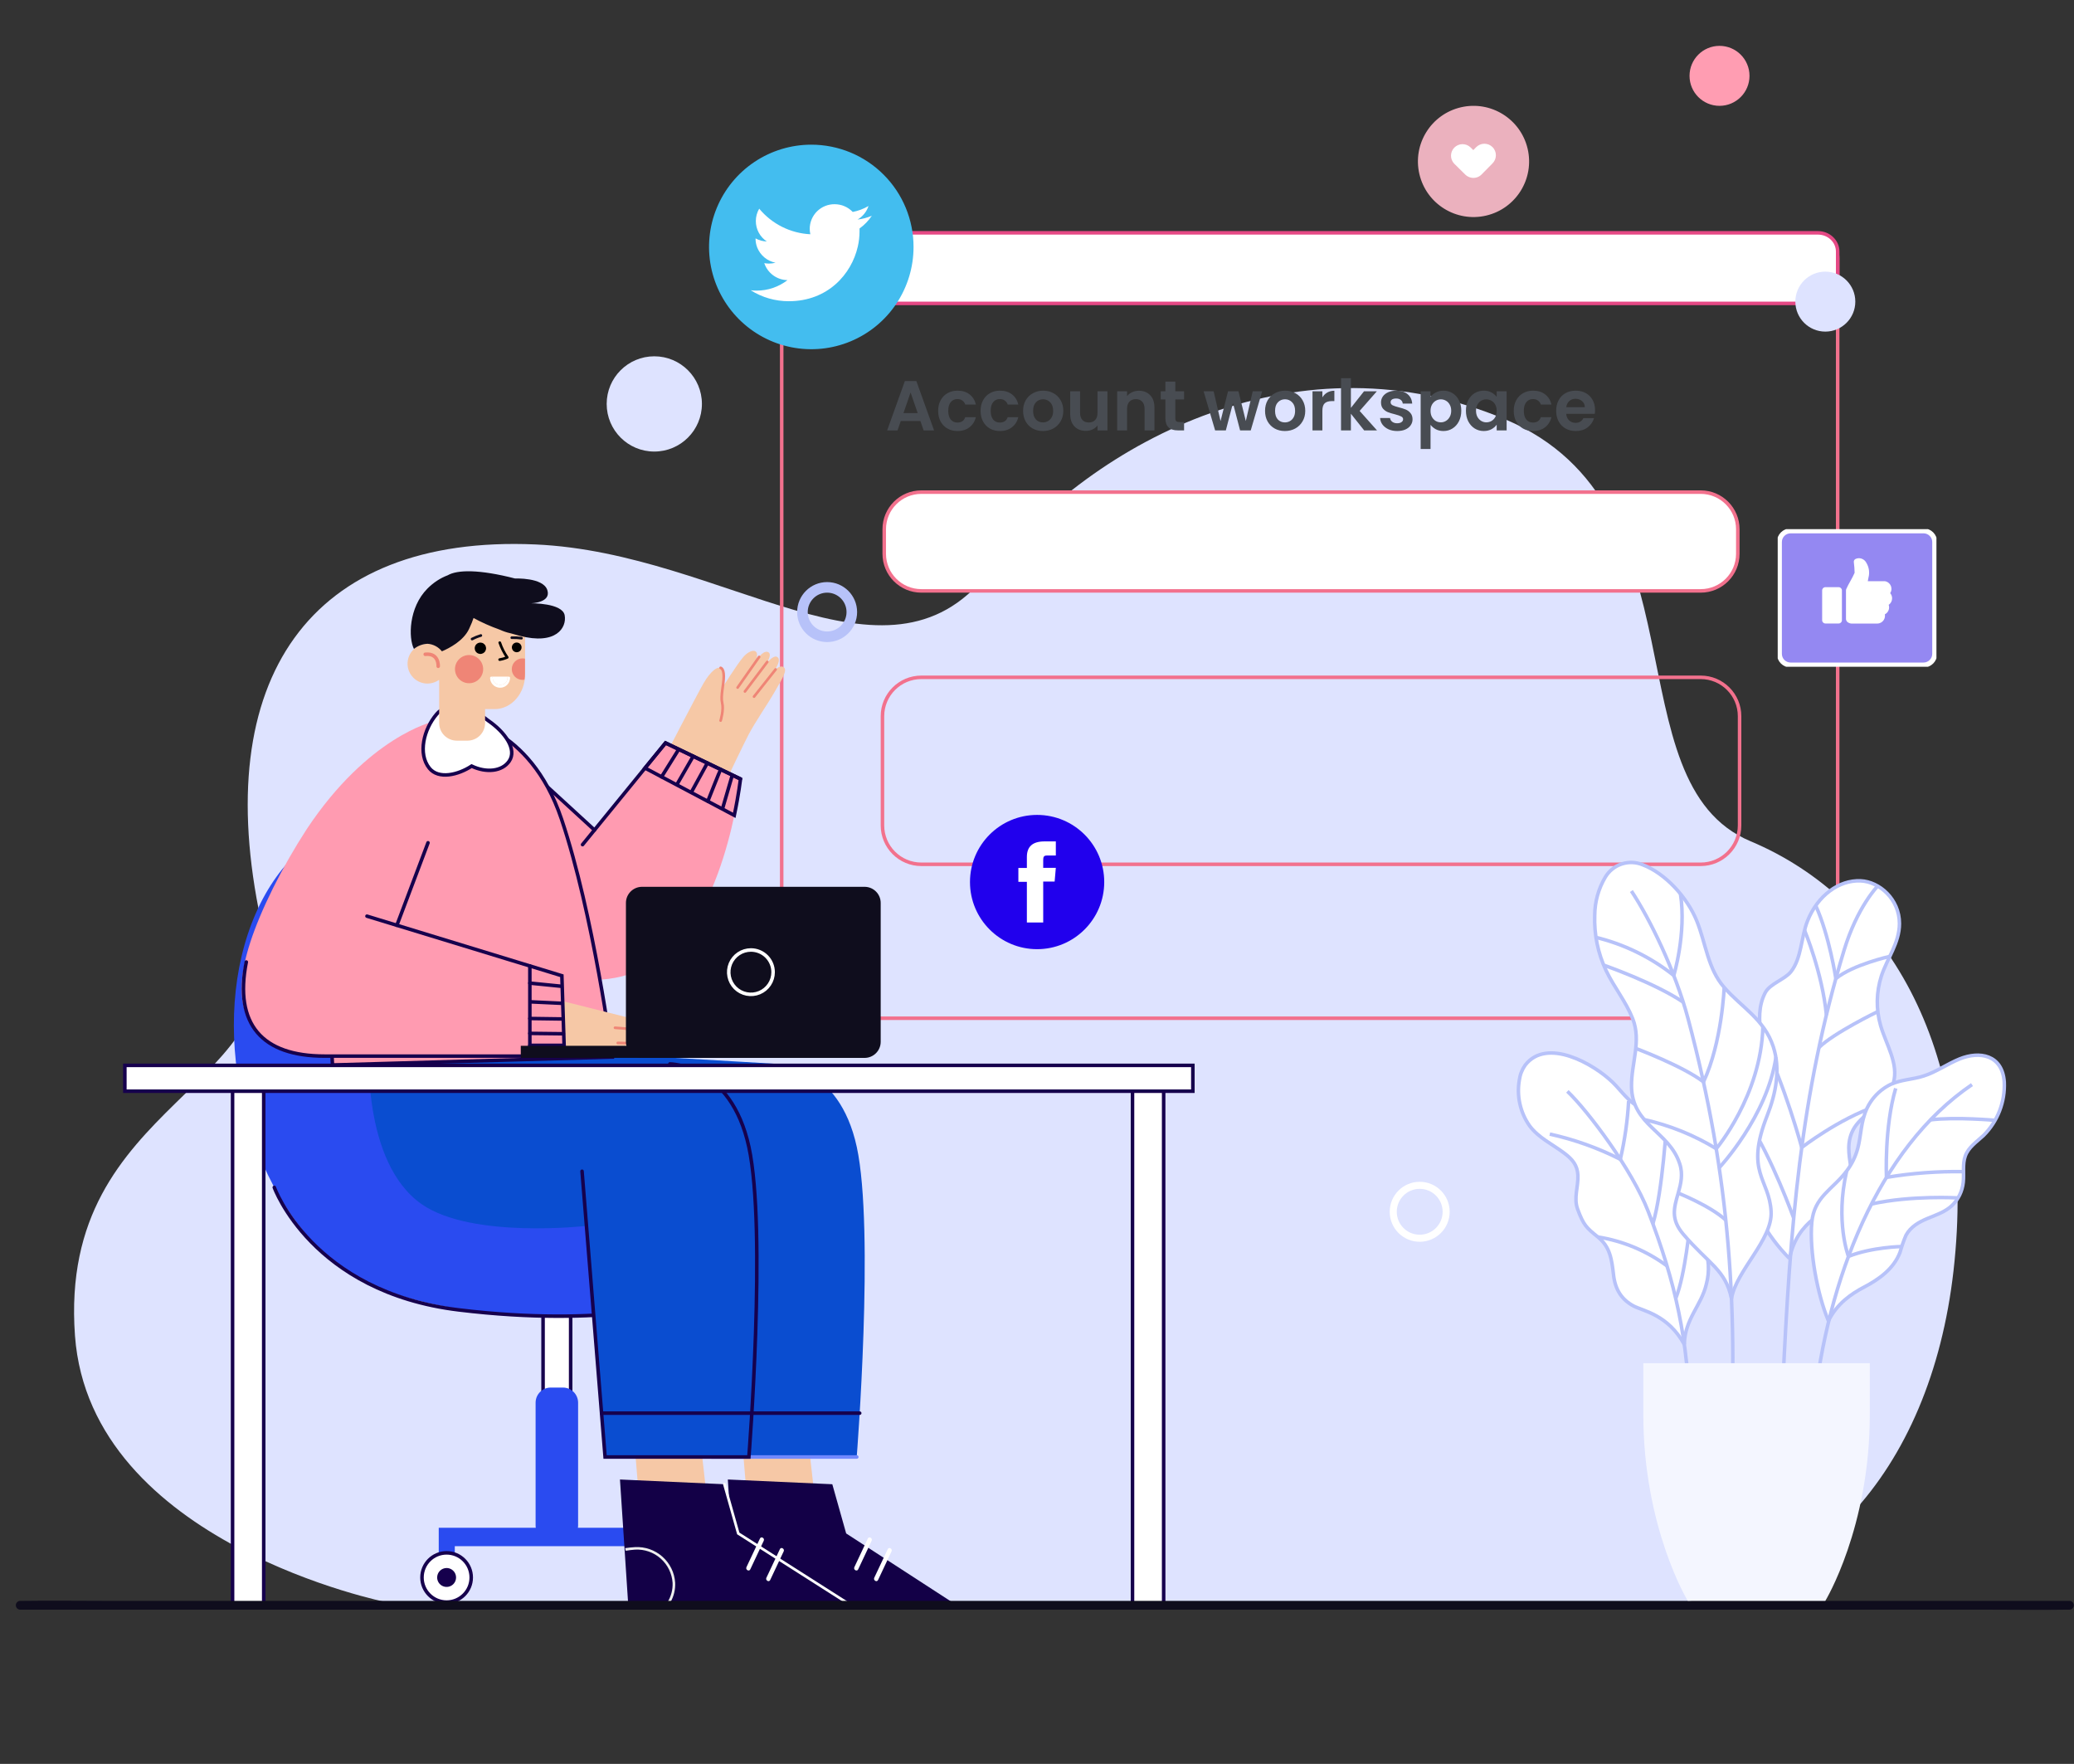 <svg width="588" height="500" viewBox="0 0 588 500" fill="none" xmlns="http://www.w3.org/2000/svg">
<rect x="0" y="0" width="588" height="500" fill="#333333" stroke="none"/>
<path d="M109.959 454.256C109.959 454.256 25.566 437.63 21.258 378.631C16.31 310.832 84.417 310.087 73.969 260.935C59.387 192.371 87.883 151.517 151.788 154.332C205.671 156.711 251.131 198.822 279.956 162.62C311.046 123.546 369.2 94.666 426.753 118.875C484.306 143.083 456.459 221.735 496.254 238.448C536.049 255.161 560.778 299.245 553.836 360.255C547.329 417.464 512.908 455.484 463.962 454.904C439.979 454.623 366.246 455.223 282.589 454.904C195.524 454.546 109.959 454.256 109.959 454.256Z" fill="#DEE3FF"/>
<path d="M131.689 365.841C130.749 367.161 129.109 367.671 128.029 366.961C126.949 366.251 126.839 364.621 127.779 363.291C128.138 362.68 128.713 362.226 129.391 362.018C130.069 361.811 130.8 361.865 131.439 362.171C132.479 362.871 132.599 364.501 131.689 365.841Z" stroke="#7189FF" stroke-miterlimit="10"/>
<path d="M470.427 288.641H228.427C226.621 288.641 224.889 287.923 223.612 286.646C222.335 285.369 221.617 283.637 221.617 281.831V73.191C221.617 71.385 222.335 69.653 223.612 68.376C224.889 67.098 226.621 66.381 228.427 66.381H514.187C515.993 66.381 517.725 67.098 519.003 68.376C520.28 69.653 520.997 71.385 520.997 73.191V266.581" stroke="#F2718D" stroke-miterlimit="10"/>
<path d="M521 71.313V86H222V71.313C222 68.381 224.509 66 227.611 66H515.389C518.499 66 521 68.381 521 71.313Z" fill="white" stroke="#E54985" stroke-miterlimit="10"/>
<path d="M153.965 420.49H161.785V369.72H153.965V420.49Z" fill="white" stroke="#16004D" stroke-miterlimit="10"/>
<path d="M156.138 436.689H159.608C161.978 436.689 163.898 434.769 163.898 432.399V397.62C163.898 395.25 161.978 393.329 159.608 393.329H156.138C153.769 393.329 151.848 395.25 151.848 397.62V432.399C151.848 434.769 153.769 436.689 156.138 436.689Z" fill="#2A4BF0"/>
<path d="M127.017 433.07H128.937H186.807H191.357V438.29V444.16H186.807V438.29H128.937V444.16H124.387V438.29V433.07H127.017Z" fill="#2A4BF0"/>
<path d="M126.617 454.14C130.472 454.14 133.597 451.015 133.597 447.16C133.597 443.305 130.472 440.18 126.617 440.18C122.762 440.18 119.637 443.305 119.637 447.16C119.637 451.015 122.762 454.14 126.617 454.14Z" fill="white" stroke="#16004D" stroke-miterlimit="10"/>
<path d="M123.938 447.16C123.938 447.691 124.095 448.209 124.389 448.649C124.684 449.09 125.102 449.434 125.592 449.636C126.082 449.839 126.62 449.892 127.14 449.789C127.66 449.686 128.138 449.43 128.513 449.056C128.887 448.681 129.143 448.203 129.246 447.683C129.349 447.163 129.296 446.625 129.094 446.135C128.891 445.645 128.547 445.227 128.106 444.932C127.666 444.638 127.148 444.48 126.617 444.48C125.907 444.48 125.225 444.763 124.722 445.265C124.22 445.768 123.938 446.45 123.938 447.16Z" fill="#16004D"/>
<path d="M189.328 454.14C193.183 454.14 196.308 451.015 196.308 447.16C196.308 443.305 193.183 440.18 189.328 440.18C185.473 440.18 182.348 443.305 182.348 447.16C182.348 451.015 185.473 454.14 189.328 454.14Z" fill="white" stroke="#16004D" stroke-miterlimit="10"/>
<path d="M186.688 447.16C186.688 447.691 186.845 448.209 187.139 448.649C187.434 449.09 187.852 449.434 188.342 449.636C188.832 449.839 189.37 449.892 189.89 449.789C190.41 449.686 190.888 449.43 191.263 449.056C191.637 448.681 191.893 448.203 191.996 447.683C192.099 447.163 192.046 446.625 191.844 446.135C191.641 445.645 191.297 445.227 190.856 444.932C190.416 444.638 189.898 444.48 189.367 444.48C188.657 444.48 187.975 444.763 187.472 445.265C186.97 445.768 186.688 446.45 186.688 447.16Z" fill="#16004D"/>
<path d="M116.307 228.2C116.307 228.2 86.257 227.63 72.547 258.84C58.837 290.05 68.687 334.14 92.547 355.91C117.907 379.06 179.767 372.84 190.547 370.22C201.327 367.6 153.547 265.57 152.227 262.37C150.907 259.17 116.307 228.2 116.307 228.2Z" fill="#2A4BF0"/>
<path d="M77.758 336.58C77.758 336.58 88.388 366.28 130.088 371.32C171.788 376.36 194.558 369.07 194.558 369.07" stroke="#16004D" stroke-miterlimit="10" stroke-linecap="round"/>
<path d="M228.555 402.939L231.915 432.889L212.625 434.989L209.945 402.939H228.555Z" fill="#F6C8A6"/>
<path d="M270.238 454.361L208.638 454.081L206.348 419.391L235.968 420.731L239.898 434.681L270.238 454.361Z" fill="#130047"/>
<path d="M251.688 439.131L248.328 446.251L247.858 447.251C247.518 447.971 248.598 448.611 248.938 447.881L252.288 440.761L252.758 439.761C253.108 439.041 252.028 438.401 251.688 439.131Z" fill="white"/>
<path d="M246.038 436.119L242.688 443.239L242.218 444.239C241.878 444.959 242.948 445.599 243.298 444.869L246.648 437.749L247.118 436.749C247.458 436.029 246.378 435.389 246.038 436.119Z" fill="white"/>
<path d="M220.686 454.13C221.63 452.47 222.088 450.577 222.006 448.669C221.824 445.816 220.519 443.151 218.377 441.256C216.235 439.362 213.431 438.392 210.576 438.56C210.146 438.56 208.236 438.77 207.816 438.84L207.976 439.59C208.416 439.51 210.156 439.28 210.606 439.27C213.269 439.113 215.885 440.018 217.882 441.785C219.88 443.552 221.097 446.038 221.266 448.7C221.353 450.611 220.858 452.505 219.846 454.13H220.686Z" fill="#EFEFEF"/>
<path d="M242.908 325.13C237.818 301.67 220.518 301.59 220.518 301.59L135.238 296.59C135.238 296.59 135.808 323.17 152.518 335.79C163.158 343.79 196.318 340.79 196.318 340.79L195.318 328.7L202.118 413H242.888C242.888 413 247.988 348.58 242.908 325.13Z" fill="#0A4DD0"/>
<path d="M242.906 413.009H202.136L195.336 328.699" stroke="#7189FF" stroke-miterlimit="10" stroke-linecap="round"/>
<path d="M135.238 296.609C135.238 296.609 135.808 323.189 152.518 335.809C163.158 343.809 196.318 340.809 196.318 340.809" stroke="#7189FF" stroke-miterlimit="10" stroke-linecap="round"/>
<path d="M201.137 400.58H243.737" stroke="#16004D" stroke-miterlimit="10" stroke-linecap="round"/>
<path d="M197.965 402.939L201.335 432.889L182.035 434.989L179.355 402.939H197.965Z" fill="#F6C8A6"/>
<path d="M239.646 454.361L178.056 454.081L175.766 419.391L205.376 420.731L209.306 434.681L239.646 454.361Z" fill="#130047"/>
<path d="M221.106 439.131L217.756 446.251L217.276 447.251C216.936 447.971 218.016 448.611 218.356 447.881L221.706 440.761L222.186 439.761C222.526 439.041 221.446 438.401 221.106 439.131Z" fill="white"/>
<path d="M215.458 436.119L212.098 443.239L211.628 444.239C211.288 444.959 212.368 445.599 212.708 444.869L216.058 437.749L216.528 436.749C216.878 436.029 215.798 435.389 215.458 436.119Z" fill="white"/>
<path d="M190.108 454.13C191.049 452.468 191.503 450.576 191.418 448.669C191.238 445.817 189.935 443.152 187.795 441.257C185.655 439.362 182.852 438.393 179.998 438.559C179.568 438.559 177.648 438.77 177.238 438.84L177.398 439.59C177.828 439.51 179.578 439.28 180.028 439.27C182.69 439.116 185.304 440.021 187.301 441.788C189.298 443.554 190.516 446.039 190.688 448.7C190.765 450.61 190.27 452.501 189.268 454.13H190.108Z" fill="#EFEFEF"/>
<path d="M205.375 420.73L209.305 434.68L240.205 454.36" stroke="white" stroke-width="0.75" stroke-miterlimit="10" stroke-linecap="round"/>
<path d="M212.315 325.13C207.235 301.67 189.925 301.59 189.925 301.59L104.645 296.59C104.645 296.59 102.385 329.35 119.545 341.34C133.685 351.24 166.265 347.5 166.265 347.5L164.745 328.72L171.545 413.02H212.315C212.315 413.02 217.395 348.58 212.315 325.13Z" fill="#0A4DD0"/>
<path d="M189.926 301.59C189.926 301.59 207.236 301.67 212.316 325.13C217.396 348.59 212.316 413.01 212.316 413.01H171.546L165.016 332.01" stroke="#16004D" stroke-miterlimit="10" stroke-linecap="round"/>
<path d="M170.547 400.58H213.157" stroke="#16004D" stroke-miterlimit="10" stroke-linecap="round"/>
<path d="M187.977 215.499C187.977 215.499 197.607 196.879 199.487 193.639C201.367 190.399 203.607 188.399 204.747 189.639C205.887 190.879 204.747 195.039 204.747 195.039C204.747 195.039 208.747 188.589 210.697 186.279C212.647 183.969 215.697 183.429 214.267 187.429C214.267 187.429 216.137 184.359 217.617 184.789C219.097 185.219 217.697 187.789 216.327 189.289C216.327 189.289 218.957 185.499 220.277 186.189C221.597 186.879 220.277 189.189 218.717 191.189C218.717 191.189 220.547 188.329 222.037 189.049C223.527 189.769 221.687 192.499 219.687 196.009C217.687 199.519 214.077 204.689 212.227 208.249C210.827 210.939 206.857 219.249 206.857 219.249L206.097 221.249L187.977 215.499Z" fill="#F6C8A6"/>
<path d="M204.305 189.311C204.305 189.311 205.195 189.441 205.195 191.731C205.195 194.021 204.255 197.311 204.745 199.261C205.235 201.211 204.305 204.261 204.305 204.261" stroke="#EF8576" stroke-width="0.75" stroke-miterlimit="10" stroke-linecap="round"/>
<path d="M209.125 194.901L215.225 186.211" stroke="#EF8576" stroke-width="0.75" stroke-miterlimit="10" stroke-linecap="round"/>
<path d="M211.195 196.011L217.525 187.631" stroke="#EF8576" stroke-width="0.75" stroke-miterlimit="10" stroke-linecap="round"/>
<path d="M213.777 197.47L219.897 189.76" stroke="#EF8576" stroke-width="0.75" stroke-miterlimit="10" stroke-linecap="round"/>
<path d="M188.688 210.6L165.168 239.42L168.548 235.28L139.828 208.93C139.828 208.93 141.688 257.82 142.938 264.06C144.188 270.3 162.938 284.65 184.168 273.81C205.398 262.97 209.938 220.81 209.938 220.81L188.688 210.6Z" fill="#FF9BB1"/>
<path d="M182.867 217.72L208.177 231.12C209.467 225.02 209.927 220.81 209.927 220.81L188.687 210.6L182.867 217.72Z" stroke="#16004D" stroke-miterlimit="10" stroke-linecap="round"/>
<path d="M207.587 219.82L204.867 229.15" stroke="#16004D" stroke-miterlimit="10" stroke-linecap="round"/>
<path d="M204.306 218.109C204.186 218.219 200.676 227.109 200.676 227.109" stroke="#16004D" stroke-miterlimit="10" stroke-linecap="round"/>
<path d="M200.537 216.301L196.047 224.491" stroke="#16004D" stroke-miterlimit="10" stroke-linecap="round"/>
<path d="M196.527 214.369L191.957 222.309" stroke="#16004D" stroke-miterlimit="10" stroke-linecap="round"/>
<path d="M187.566 220.2L192.276 212.65" stroke="#16004D" stroke-miterlimit="10" stroke-linecap="round"/>
<path d="M209.926 220.81L188.676 210.6L165.156 239.43" stroke="#16004D" stroke-miterlimit="10" stroke-linecap="round"/>
<path d="M168.536 235.28L139.816 208.93" stroke="#16004D" stroke-miterlimit="10" stroke-linecap="round"/>
<path d="M129.967 203.721C129.967 203.721 150.117 205.281 159.187 232.181C168.257 259.081 173.577 299.631 173.577 299.631L94.267 301.891C94.267 301.891 87.918 210.911 129.967 203.721Z" fill="#FF9BB1" stroke="#16004D" stroke-miterlimit="10"/>
<path d="M152.417 282.01L181.667 289.34L193.437 299.37H140.207L152.417 282.01Z" fill="#F6C8A6"/>
<path d="M174.355 291.34L185.205 292.18" stroke="#EF8576" stroke-width="0.75" stroke-miterlimit="10" stroke-linecap="round"/>
<path d="M175.148 295.641L188.878 295.931" stroke="#EF8576" stroke-width="0.75" stroke-miterlimit="10" stroke-linecap="round"/>
<path d="M159.296 276.59L116.086 263.38L120.086 234.06L122.786 204.57C122.786 204.57 104.416 208.7 86.936 235.07C83.469 240.415 80.304 245.951 77.456 251.65C65.756 275.24 67.076 285.78 72.646 292.25C76.446 296.68 82.076 299.37 92.026 299.37H160.026L159.296 276.59Z" fill="#FF9BB1"/>
<path d="M104.037 259.699L159.297 276.589L160.027 299.369H92.027C74.307 299.369 66.337 290.369 69.827 272.699" stroke="#16004D" stroke-miterlimit="10" stroke-linecap="round"/>
<path d="M112.516 262.29L121.346 238.9" stroke="#16004D" stroke-miterlimit="10" stroke-linecap="round"/>
<path d="M150.219 273.811V299.371" stroke="#16004D" stroke-miterlimit="10" stroke-linecap="round"/>
<path d="M150.219 278.68L159.009 279.56" stroke="#16004D" stroke-miterlimit="10" stroke-linecap="round"/>
<path d="M150.457 283.99L159.457 284.41" stroke="#16004D" stroke-miterlimit="10" stroke-linecap="round"/>
<path d="M150.219 288.711L159.589 288.841" stroke="#16004D" stroke-miterlimit="10" stroke-linecap="round"/>
<path d="M150.219 292.93L159.719 293.04" stroke="#16004D" stroke-miterlimit="10" stroke-linecap="round"/>
<path d="M150.219 296.32H159.929" stroke="#16004D" stroke-miterlimit="10" stroke-linecap="round"/>
<path d="M138.505 204.339C137.095 203.339 133.735 200.559 132.655 200.649C131.575 200.739 126.855 198.869 123.805 202.419C120.125 206.709 118.435 213.669 121.715 217.759C124.335 220.999 129.855 219.679 133.715 217.159C137.885 219.159 142.355 218.669 144.345 215.789C146.685 212.439 143.155 207.549 138.505 204.339Z" fill="white" stroke="#16004D" stroke-miterlimit="10"/>
<path d="M140.238 170.32H133.098C128.358 170.32 124.478 174.74 124.478 180.15V183.55C123.51 182.864 122.354 182.494 121.168 182.49C120.283 182.493 119.41 182.703 118.622 183.105C117.833 183.507 117.15 184.089 116.628 184.804C116.106 185.519 115.76 186.347 115.617 187.221C115.474 188.094 115.539 188.99 115.806 189.833C116.074 190.677 116.536 191.447 117.156 192.079C117.775 192.711 118.535 193.188 119.374 193.472C120.212 193.756 121.106 193.839 121.982 193.713C122.858 193.588 123.693 193.258 124.418 192.75L124.508 192.81V205.01C124.524 206.316 125.049 207.563 125.972 208.486C126.895 209.409 128.143 209.935 129.448 209.95H132.588C133.893 209.935 135.141 209.409 136.064 208.486C136.987 207.563 137.512 206.316 137.528 205.01V201.01H140.238C144.988 201.01 148.868 196.59 148.868 191.19V180.15C148.868 174.74 144.988 170.32 140.238 170.32Z" fill="#F6C8A6"/>
<path d="M124.235 188.87C124.235 188.87 124.485 185.05 120.555 185.47" stroke="#EF8576" stroke-miterlimit="10" stroke-linecap="round"/>
<path d="M134.586 183.76C134.586 184.079 134.68 184.39 134.857 184.655C135.034 184.92 135.286 185.126 135.58 185.248C135.874 185.37 136.198 185.402 136.51 185.339C136.822 185.277 137.109 185.124 137.334 184.899C137.56 184.674 137.713 184.387 137.775 184.074C137.837 183.762 137.805 183.438 137.683 183.144C137.562 182.85 137.355 182.599 137.09 182.422C136.826 182.245 136.514 182.15 136.196 182.15C135.769 182.15 135.359 182.32 135.057 182.622C134.756 182.924 134.586 183.333 134.586 183.76Z" fill="black"/>
<path d="M145.117 183.501C145.115 183.775 145.195 184.043 145.346 184.271C145.496 184.5 145.712 184.678 145.964 184.784C146.217 184.89 146.495 184.918 146.764 184.865C147.033 184.812 147.279 184.68 147.473 184.487C147.667 184.293 147.798 184.046 147.851 183.778C147.904 183.509 147.876 183.231 147.77 182.978C147.665 182.726 147.486 182.51 147.258 182.359C147.029 182.208 146.761 182.129 146.487 182.131C146.125 182.134 145.778 182.279 145.521 182.535C145.265 182.791 145.12 183.138 145.117 183.501Z" fill="black"/>
<path d="M128.988 189.68C128.988 190.471 129.223 191.244 129.662 191.902C130.102 192.56 130.727 193.072 131.458 193.375C132.188 193.678 132.993 193.757 133.769 193.603C134.545 193.449 135.257 193.068 135.817 192.508C136.376 191.949 136.757 191.236 136.911 190.46C137.066 189.684 136.987 188.88 136.684 188.149C136.381 187.418 135.868 186.793 135.211 186.354C134.553 185.914 133.779 185.68 132.988 185.68C131.927 185.68 130.91 186.101 130.16 186.851C129.41 187.601 128.988 188.619 128.988 189.68Z" fill="#EF8576"/>
<path d="M148.139 186.631C148.375 186.635 148.609 186.665 148.839 186.721V190.871C148.853 191.474 148.807 192.077 148.699 192.671C148.514 192.702 148.326 192.719 148.139 192.721C147.331 192.721 146.557 192.4 145.986 191.829C145.415 191.258 145.094 190.483 145.094 189.676C145.094 188.868 145.415 188.094 145.986 187.523C146.557 186.952 147.331 186.631 148.139 186.631Z" fill="#EF8576"/>
<path d="M133.986 181.5C134.771 181.078 135.599 180.742 136.456 180.5C136.545 180.466 136.618 180.401 136.662 180.317C136.705 180.232 136.715 180.135 136.69 180.043C136.665 179.952 136.606 179.873 136.526 179.822C136.446 179.772 136.35 179.753 136.256 179.77C135.341 180.042 134.454 180.4 133.606 180.84C133.534 180.896 133.485 180.977 133.468 181.067C133.45 181.158 133.467 181.251 133.513 181.33C133.559 181.41 133.633 181.469 133.72 181.499C133.807 181.528 133.901 181.525 133.986 181.49V181.5Z" fill="#0F0D1D"/>
<path d="M145.089 181.139C145.977 181.108 146.867 181.151 147.749 181.269C147.845 181.291 147.947 181.275 148.032 181.225C148.118 181.175 148.181 181.094 148.209 180.999C148.234 180.904 148.22 180.803 148.172 180.717C148.123 180.631 148.043 180.567 147.949 180.539C147.001 180.409 146.045 180.359 145.089 180.389C144.99 180.392 144.896 180.433 144.826 180.504C144.757 180.575 144.719 180.67 144.719 180.769C144.719 180.867 144.758 180.962 144.827 181.031C144.897 181.1 144.991 181.139 145.089 181.139Z" fill="#0F0D1D"/>
<path d="M141.328 182.269C141.843 183.785 142.567 185.223 143.478 186.539L143.618 186.029C142.953 186.306 142.259 186.504 141.548 186.619C141.5 186.632 141.456 186.654 141.417 186.684C141.378 186.714 141.346 186.752 141.321 186.795C141.297 186.838 141.282 186.885 141.276 186.934C141.27 186.983 141.274 187.032 141.288 187.079C141.318 187.173 141.382 187.251 141.467 187.299C141.552 187.347 141.653 187.362 141.748 187.339C142.523 187.211 143.279 186.986 143.998 186.669C144.04 186.645 144.077 186.612 144.106 186.573C144.136 186.534 144.157 186.489 144.169 186.442C144.182 186.394 144.184 186.345 144.177 186.296C144.17 186.248 144.153 186.201 144.128 186.159C143.246 184.902 142.549 183.525 142.058 182.069C141.898 181.609 141.178 181.809 141.328 182.269Z" fill="black"/>
<path d="M143.888 192.119C143.888 194.863 139.688 194.705 139.688 192.119C139.673 192.03 139.627 191.95 139.559 191.891C139.49 191.833 139.403 191.801 139.312 191.801C139.222 191.801 139.135 191.833 139.066 191.891C138.998 191.95 138.952 192.03 138.938 192.119C138.942 192.698 139.122 193.262 139.454 193.736C139.787 194.209 140.256 194.571 140.798 194.771C141.341 194.972 141.932 195.003 142.493 194.86C143.054 194.717 143.558 194.406 143.938 193.969C144.366 193.447 144.606 192.795 144.617 192.119C144.603 192.03 144.557 191.95 144.489 191.891C144.42 191.833 144.333 191.801 144.242 191.801C144.152 191.801 144.065 191.833 143.996 191.891C143.928 191.95 143.882 192.03 143.867 192.119H143.888Z" fill="white"/>
<path d="M143.888 192.119H143.867C143.882 192.03 143.928 191.95 143.996 191.891C144.065 191.833 144.152 191.801 144.242 191.801H139.312C139.403 191.801 139.49 191.833 139.559 191.891C139.627 191.95 139.673 192.03 139.688 192.119C139.688 194.705 143.888 194.863 143.888 192.119Z" fill="white"/>
<path d="M181.928 296.449H147.648V299.869H181.928V296.449Z" fill="#0F0D1D"/>
<path d="M245.117 251.381H182.027C179.503 251.381 177.457 253.427 177.457 255.951V295.311C177.457 297.835 179.503 299.881 182.027 299.881H245.117C247.641 299.881 249.687 297.835 249.687 295.311V255.951C249.687 253.427 247.641 251.381 245.117 251.381Z" fill="#0F0D1D"/>
<path d="M219.185 275.569C219.187 276.814 218.82 278.031 218.13 279.066C217.44 280.102 216.459 280.91 215.309 281.387C214.16 281.865 212.895 281.991 211.674 281.749C210.454 281.508 209.332 280.91 208.451 280.03C207.571 279.151 206.971 278.03 206.727 276.81C206.484 275.589 206.608 274.324 207.083 273.174C207.559 272.024 208.365 271.041 209.4 270.35C210.434 269.658 211.651 269.289 212.895 269.289C214.562 269.289 216.16 269.95 217.34 271.128C218.519 272.305 219.183 273.903 219.185 275.569Z" stroke="white" stroke-miterlimit="10"/>
<path d="M74.767 306.051H65.938V455.431H74.767V306.051Z" fill="white" stroke="#16004D" stroke-miterlimit="10"/>
<path d="M329.908 306.051H321.078V455.431H329.908V306.051Z" fill="white" stroke="#16004D" stroke-miterlimit="10"/>
<path d="M338.188 302H35.398V309.32H338.188V302Z" fill="white" stroke="#16004D" stroke-miterlimit="10"/>
<path d="M5.748 456.289H563.108C570.638 456.289 578.168 456.409 585.698 456.289H586.698C587.03 456.289 587.348 456.157 587.582 455.923C587.817 455.689 587.948 455.371 587.948 455.039C587.948 454.708 587.817 454.39 587.582 454.155C587.348 453.921 587.03 453.789 586.698 453.789H29.338C21.808 453.789 14.268 453.679 6.738 453.789H5.738C5.407 453.789 5.089 453.921 4.854 454.155C4.62 454.39 4.488 454.708 4.488 455.039C4.488 455.371 4.62 455.689 4.854 455.923C5.089 456.157 5.407 456.289 5.738 456.289H5.748Z" fill="#0F0D1D"/>
<path d="M261.207 139.5H482.167C487.978 139.5 492.688 144.21 492.688 150.02V156.98C492.688 162.79 487.978 167.5 482.167 167.5H261.207C255.397 167.5 250.688 162.79 250.688 156.98V150.02C250.688 144.21 255.397 139.5 261.207 139.5Z" fill="white" stroke="#F2718D"/>
<path d="M482.167 192H261.207C255.121 192 250.188 196.934 250.188 203.02V233.98C250.188 240.066 255.121 245 261.207 245H482.167C488.254 245 493.188 240.066 493.188 233.98V203.02C493.188 196.934 488.254 192 482.167 192Z" stroke="#F2718D" stroke-miterlimit="10"/>
<path d="M260.94 119.34H255.38L254.46 122H251.52L256.54 108.02H259.8L264.82 122H261.86L260.94 119.34ZM260.18 117.1L258.16 111.26L256.14 117.1H260.18ZM265.976 116.46C265.976 115.313 266.21 114.313 266.676 113.46C267.143 112.593 267.79 111.927 268.616 111.46C269.443 110.98 270.39 110.74 271.456 110.74C272.83 110.74 273.963 111.087 274.856 111.78C275.763 112.46 276.37 113.42 276.676 114.66H273.656C273.496 114.18 273.223 113.807 272.836 113.54C272.463 113.26 271.996 113.12 271.436 113.12C270.636 113.12 270.003 113.413 269.536 114C269.07 114.573 268.836 115.393 268.836 116.46C268.836 117.513 269.07 118.333 269.536 118.92C270.003 119.493 270.636 119.78 271.436 119.78C272.57 119.78 273.31 119.273 273.656 118.26H276.676C276.37 119.46 275.763 120.413 274.856 121.12C273.95 121.827 272.816 122.18 271.456 122.18C270.39 122.18 269.443 121.947 268.616 121.48C267.79 121 267.143 120.333 266.676 119.48C266.21 118.613 265.976 117.607 265.976 116.46ZM278.008 116.46C278.008 115.313 278.241 114.313 278.708 113.46C279.174 112.593 279.821 111.927 280.648 111.46C281.474 110.98 282.421 110.74 283.488 110.74C284.861 110.74 285.994 111.087 286.888 111.78C287.794 112.46 288.401 113.42 288.708 114.66H285.688C285.528 114.18 285.254 113.807 284.868 113.54C284.494 113.26 284.028 113.12 283.468 113.12C282.668 113.12 282.034 113.413 281.568 114C281.101 114.573 280.868 115.393 280.868 116.46C280.868 117.513 281.101 118.333 281.568 118.92C282.034 119.493 282.668 119.78 283.468 119.78C284.601 119.78 285.341 119.273 285.688 118.26H288.708C288.401 119.46 287.794 120.413 286.888 121.12C285.981 121.827 284.848 122.18 283.488 122.18C282.421 122.18 281.474 121.947 280.648 121.48C279.821 121 279.174 120.333 278.708 119.48C278.241 118.613 278.008 117.607 278.008 116.46ZM295.679 122.18C294.612 122.18 293.652 121.947 292.799 121.48C291.946 121 291.272 120.327 290.779 119.46C290.299 118.593 290.059 117.593 290.059 116.46C290.059 115.327 290.306 114.327 290.799 113.46C291.306 112.593 291.992 111.927 292.859 111.46C293.726 110.98 294.692 110.74 295.759 110.74C296.826 110.74 297.792 110.98 298.659 111.46C299.526 111.927 300.206 112.593 300.699 113.46C301.206 114.327 301.459 115.327 301.459 116.46C301.459 117.593 301.199 118.593 300.679 119.46C300.172 120.327 299.479 121 298.599 121.48C297.732 121.947 296.759 122.18 295.679 122.18ZM295.679 119.74C296.186 119.74 296.659 119.62 297.099 119.38C297.552 119.127 297.912 118.753 298.179 118.26C298.446 117.767 298.579 117.167 298.579 116.46C298.579 115.407 298.299 114.6 297.739 114.04C297.192 113.467 296.519 113.18 295.719 113.18C294.919 113.18 294.246 113.467 293.699 114.04C293.166 114.6 292.899 115.407 292.899 116.46C292.899 117.513 293.159 118.327 293.679 118.9C294.212 119.46 294.879 119.74 295.679 119.74ZM313.973 110.92V122H311.153V120.6C310.793 121.08 310.319 121.46 309.733 121.74C309.159 122.007 308.533 122.14 307.853 122.14C306.986 122.14 306.219 121.96 305.553 121.6C304.886 121.227 304.359 120.687 303.973 119.98C303.599 119.26 303.413 118.407 303.413 117.42V110.92H306.213V117.02C306.213 117.9 306.433 118.58 306.873 119.06C307.313 119.527 307.913 119.76 308.673 119.76C309.446 119.76 310.053 119.527 310.493 119.06C310.933 118.58 311.153 117.9 311.153 117.02V110.92H313.973ZM322.875 110.76C324.195 110.76 325.262 111.18 326.075 112.02C326.889 112.847 327.295 114.007 327.295 115.5V122H324.495V115.88C324.495 115 324.275 114.327 323.835 113.86C323.395 113.38 322.795 113.14 322.035 113.14C321.262 113.14 320.649 113.38 320.195 113.86C319.755 114.327 319.535 115 319.535 115.88V122H316.735V110.92H319.535V112.3C319.909 111.82 320.382 111.447 320.955 111.18C321.542 110.9 322.182 110.76 322.875 110.76ZM333.218 113.22V118.58C333.218 118.953 333.305 119.227 333.478 119.4C333.665 119.56 333.971 119.64 334.398 119.64H335.698V122H333.938C331.578 122 330.398 120.853 330.398 118.56V113.22H329.078V110.92H330.398V108.18H333.218V110.92H335.698V113.22H333.218ZM357.838 110.92L354.598 122H351.578L349.558 114.26L347.538 122H344.498L341.238 110.92H344.078L346.038 119.36L348.158 110.92H351.118L353.198 119.34L355.158 110.92H357.838ZM364.273 122.18C363.206 122.18 362.246 121.947 361.393 121.48C360.539 121 359.866 120.327 359.373 119.46C358.893 118.593 358.653 117.593 358.653 116.46C358.653 115.327 358.899 114.327 359.393 113.46C359.899 112.593 360.586 111.927 361.453 111.46C362.319 110.98 363.286 110.74 364.353 110.74C365.419 110.74 366.386 110.98 367.253 111.46C368.119 111.927 368.799 112.593 369.293 113.46C369.799 114.327 370.053 115.327 370.053 116.46C370.053 117.593 369.793 118.593 369.273 119.46C368.766 120.327 368.073 121 367.193 121.48C366.326 121.947 365.353 122.18 364.273 122.18ZM364.273 119.74C364.779 119.74 365.253 119.62 365.693 119.38C366.146 119.127 366.506 118.753 366.773 118.26C367.039 117.767 367.173 117.167 367.173 116.46C367.173 115.407 366.893 114.6 366.333 114.04C365.786 113.467 365.113 113.18 364.313 113.18C363.513 113.18 362.839 113.467 362.293 114.04C361.759 114.6 361.493 115.407 361.493 116.46C361.493 117.513 361.753 118.327 362.273 118.9C362.806 119.46 363.473 119.74 364.273 119.74ZM374.907 112.64C375.267 112.053 375.733 111.593 376.307 111.26C376.893 110.927 377.56 110.76 378.307 110.76V113.7H377.567C376.687 113.7 376.02 113.907 375.567 114.32C375.127 114.733 374.907 115.453 374.907 116.48V122H372.107V110.92H374.907V112.64ZM386.753 122L382.993 117.28V122H380.193V107.2H382.993V115.62L386.713 110.92H390.353L385.473 116.48L390.393 122H386.753ZM396.112 122.18C395.206 122.18 394.392 122.02 393.672 121.7C392.952 121.367 392.379 120.92 391.952 120.36C391.539 119.8 391.312 119.18 391.272 118.5H394.092C394.146 118.927 394.352 119.28 394.712 119.56C395.086 119.84 395.546 119.98 396.092 119.98C396.626 119.98 397.039 119.873 397.332 119.66C397.639 119.447 397.792 119.173 397.792 118.84C397.792 118.48 397.606 118.213 397.232 118.04C396.872 117.853 396.292 117.653 395.492 117.44C394.666 117.24 393.986 117.033 393.452 116.82C392.932 116.607 392.479 116.28 392.092 115.84C391.719 115.4 391.532 114.807 391.532 114.06C391.532 113.447 391.706 112.887 392.052 112.38C392.412 111.873 392.919 111.473 393.572 111.18C394.239 110.887 395.019 110.74 395.912 110.74C397.232 110.74 398.286 111.073 399.072 111.74C399.859 112.393 400.292 113.28 400.372 114.4H397.692C397.652 113.96 397.466 113.613 397.132 113.36C396.812 113.093 396.379 112.96 395.832 112.96C395.326 112.96 394.932 113.053 394.652 113.24C394.386 113.427 394.252 113.687 394.252 114.02C394.252 114.393 394.439 114.68 394.812 114.88C395.186 115.067 395.766 115.26 396.552 115.46C397.352 115.66 398.012 115.867 398.532 116.08C399.052 116.293 399.499 116.627 399.872 117.08C400.259 117.52 400.459 118.107 400.472 118.84C400.472 119.48 400.292 120.053 399.932 120.56C399.586 121.067 399.079 121.467 398.412 121.76C397.759 122.04 396.992 122.18 396.112 122.18ZM405.571 112.52C405.931 112.013 406.424 111.593 407.051 111.26C407.691 110.913 408.417 110.74 409.231 110.74C410.177 110.74 411.031 110.973 411.791 111.44C412.564 111.907 413.171 112.573 413.611 113.44C414.064 114.293 414.291 115.287 414.291 116.42C414.291 117.553 414.064 118.56 413.611 119.44C413.171 120.307 412.564 120.98 411.791 121.46C411.031 121.94 410.177 122.18 409.231 122.18C408.417 122.18 407.697 122.013 407.071 121.68C406.457 121.347 405.957 120.927 405.571 120.42V127.28H402.771V110.92H405.571V112.52ZM411.431 116.42C411.431 115.753 411.291 115.18 411.011 114.7C410.744 114.207 410.384 113.833 409.931 113.58C409.491 113.327 409.011 113.2 408.491 113.2C407.984 113.2 407.504 113.333 407.051 113.6C406.611 113.853 406.251 114.227 405.971 114.72C405.704 115.213 405.571 115.793 405.571 116.46C405.571 117.127 405.704 117.707 405.971 118.2C406.251 118.693 406.611 119.073 407.051 119.34C407.504 119.593 407.984 119.72 408.491 119.72C409.011 119.72 409.491 119.587 409.931 119.32C410.384 119.053 410.744 118.673 411.011 118.18C411.291 117.687 411.431 117.1 411.431 116.42ZM415.605 116.42C415.605 115.3 415.825 114.307 416.265 113.44C416.719 112.573 417.325 111.907 418.085 111.44C418.859 110.973 419.719 110.74 420.665 110.74C421.492 110.74 422.212 110.907 422.825 111.24C423.452 111.573 423.952 111.993 424.325 112.5V110.92H427.145V122H424.325V120.38C423.965 120.9 423.465 121.333 422.825 121.68C422.199 122.013 421.472 122.18 420.645 122.18C419.712 122.18 418.859 121.94 418.085 121.46C417.325 120.98 416.719 120.307 416.265 119.44C415.825 118.56 415.605 117.553 415.605 116.42ZM424.325 116.46C424.325 115.78 424.192 115.2 423.925 114.72C423.659 114.227 423.299 113.853 422.845 113.6C422.392 113.333 421.905 113.2 421.385 113.2C420.865 113.2 420.385 113.327 419.945 113.58C419.505 113.833 419.145 114.207 418.865 114.7C418.599 115.18 418.465 115.753 418.465 116.42C418.465 117.087 418.599 117.673 418.865 118.18C419.145 118.673 419.505 119.053 419.945 119.32C420.399 119.587 420.879 119.72 421.385 119.72C421.905 119.72 422.392 119.593 422.845 119.34C423.299 119.073 423.659 118.7 423.925 118.22C424.192 117.727 424.325 117.14 424.325 116.46ZM429.16 116.46C429.16 115.313 429.393 114.313 429.86 113.46C430.327 112.593 430.973 111.927 431.8 111.46C432.627 110.98 433.573 110.74 434.64 110.74C436.013 110.74 437.147 111.087 438.04 111.78C438.947 112.46 439.553 113.42 439.86 114.66H436.84C436.68 114.18 436.407 113.807 436.02 113.54C435.647 113.26 435.18 113.12 434.62 113.12C433.82 113.12 433.187 113.413 432.72 114C432.253 114.573 432.02 115.393 432.02 116.46C432.02 117.513 432.253 118.333 432.72 118.92C433.187 119.493 433.82 119.78 434.62 119.78C435.753 119.78 436.493 119.273 436.84 118.26H439.86C439.553 119.46 438.947 120.413 438.04 121.12C437.133 121.827 436 122.18 434.64 122.18C433.573 122.18 432.627 121.947 431.8 121.48C430.973 121 430.327 120.333 429.86 119.48C429.393 118.613 429.16 117.607 429.16 116.46ZM452.211 116.22C452.211 116.62 452.185 116.98 452.131 117.3H444.031C444.098 118.1 444.378 118.727 444.871 119.18C445.365 119.633 445.971 119.86 446.691 119.86C447.731 119.86 448.471 119.413 448.911 118.52H451.931C451.611 119.587 450.998 120.467 450.091 121.16C449.185 121.84 448.071 122.18 446.751 122.18C445.685 122.18 444.725 121.947 443.871 121.48C443.031 121 442.371 120.327 441.891 119.46C441.425 118.593 441.191 117.593 441.191 116.46C441.191 115.313 441.425 114.307 441.891 113.44C442.358 112.573 443.011 111.907 443.851 111.44C444.691 110.973 445.658 110.74 446.751 110.74C447.805 110.74 448.745 110.967 449.571 111.42C450.411 111.873 451.058 112.52 451.511 113.36C451.978 114.187 452.211 115.14 452.211 116.22ZM449.311 115.42C449.298 114.7 449.038 114.127 448.531 113.7C448.025 113.26 447.405 113.04 446.671 113.04C445.978 113.04 445.391 113.253 444.911 113.68C444.445 114.093 444.158 114.673 444.051 115.42H449.311Z" fill="#484C52"/>
<path fill-rule="evenodd" clip-rule="evenodd" d="M160.091 174.411C160.735 177.926 157.649 182.927 147.282 180.219C146.516 180.018 145.766 179.809 145.034 179.591C144.945 179.568 144.855 179.545 144.766 179.52C143.686 179.29 142.675 178.938 141.741 178.513C138.913 177.5 136.405 176.366 134.251 175.178C134.003 175.956 133.608 176.969 132.986 178.28C131.396 181.67 127.346 183.76 125.286 184.63C124.795 184.011 124.181 183.501 123.482 183.133C122.782 182.764 122.014 182.546 121.226 182.49C119.813 182.55 118.457 183.062 117.356 183.95C115.776 180.88 115.826 172.24 121.166 166.86C122.883 165.129 124.829 163.869 126.921 163.076C129.67 161.485 135.829 161.361 146.036 163.987C146.036 163.987 153.985 163.65 155.17 167.256C156.356 170.862 150.589 171.011 150.589 171.011C150.589 171.011 159.448 170.897 160.091 174.411Z" fill="#0F0D1D"/>
<g clip-path="url(#clip0_1989_118856)">
<path d="M258.999 69.999C258.999 75.733 257.299 81.338 254.113 86.105C250.928 90.873 246.4 94.588 241.103 96.782C235.806 98.977 229.977 99.551 224.354 98.432C218.73 97.314 213.565 94.552 209.51 90.498C205.456 86.444 202.695 81.278 201.577 75.655C200.458 70.032 201.032 64.203 203.226 58.906C205.42 53.608 209.136 49.081 213.903 45.895C218.671 42.71 224.276 41.01 230.009 41.01C237.698 41.01 245.071 44.064 250.508 49.501C255.945 54.937 258.999 62.311 258.999 69.999Z" fill="#43BDEF"/>
<path d="M247.176 61.154C245.887 61.711 244.523 62.076 243.127 62.235C244.597 61.377 245.701 60.011 246.233 58.394C244.847 59.206 243.333 59.777 241.756 60.082C241.093 59.386 240.295 58.833 239.411 58.455C238.528 58.078 237.576 57.885 236.615 57.887C235.697 57.879 234.786 58.053 233.934 58.398C233.083 58.742 232.308 59.251 231.653 59.895C230.998 60.539 230.477 61.306 230.119 62.152C229.76 62.997 229.572 63.905 229.564 64.824C229.565 65.355 229.624 65.885 229.74 66.403C226.954 66.266 224.226 65.551 221.731 64.303C219.236 63.055 217.027 61.302 215.246 59.155C214.619 60.209 214.289 61.413 214.288 62.639C214.283 63.79 214.565 64.923 215.108 65.937C215.651 66.951 216.439 67.814 217.399 68.448C216.281 68.414 215.186 68.116 214.205 67.578V67.666C214.207 68.527 214.37 69.38 214.687 70.182C215.125 71.271 215.827 72.234 216.731 72.983C217.635 73.733 218.712 74.245 219.863 74.473C219.257 74.634 218.632 74.716 218.005 74.716C217.56 74.715 217.116 74.672 216.68 74.587C217.142 75.974 218.024 77.183 219.204 78.046C220.384 78.91 221.803 79.385 223.264 79.407C220.757 81.341 217.677 82.386 214.511 82.378C213.948 82.377 213.387 82.344 212.828 82.28C216.063 84.317 219.809 85.394 223.632 85.386C234.648 85.386 241.419 77.755 243.205 69.856C243.52 68.482 243.681 67.077 243.687 65.668C243.687 65.367 243.687 65.067 243.687 64.772C245.056 63.784 246.238 62.558 247.176 61.154Z" fill="white"/>
</g>
<g clip-path="url(#clip1_1989_118856)">
<path d="M313.06 250.03C313.06 239.52 304.54 231 294.03 231C283.52 231 275 239.52 275 250.03C275 260.54 283.52 269.06 294.03 269.06C304.54 269.06 313.06 260.54 313.06 250.03Z" fill="#2100ED"/>
<path d="M291.129 261.49H295.759V249.89H298.999L299.339 246H295.759V243.79C295.759 242.88 295.949 242.51 296.829 242.51H299.339V238.51H296.129C292.689 238.51 291.129 240.03 291.129 242.94V246.03H288.719V249.97H291.129V261.49Z" fill="white"/>
</g>
<g clip-path="url(#clip2_1989_118856)">
<path d="M545.335 150.477H507.655C505.899 150.477 504.477 151.896 504.477 153.646V185.345C504.477 187.096 505.899 188.515 507.655 188.515H545.335C547.09 188.515 548.513 187.096 548.513 185.345V153.646C548.513 151.896 547.09 150.477 545.335 150.477Z" fill="#9488F2"/>
<path d="M545.335 150.477H507.655C505.899 150.477 504.477 151.896 504.477 153.646V185.345C504.477 187.096 505.899 188.515 507.655 188.515H545.335C547.09 188.515 548.513 187.096 548.513 185.345V153.646C548.513 151.896 547.09 150.477 545.335 150.477Z" stroke="white" stroke-width="1.41" stroke-miterlimit="10"/>
<path d="M536.43 169.593C536.431 169.056 536.237 168.538 535.884 168.134C536.119 167.778 536.245 167.361 536.246 166.934C536.247 166.406 536.059 165.895 535.716 165.494C535.372 165.093 534.896 164.827 534.373 164.746C534.301 164.735 534.227 164.735 534.154 164.746H529.541C529.589 164.439 529.657 164.064 529.732 163.73C529.92 163.027 529.964 162.293 529.86 161.572C529.757 160.852 529.509 160.16 529.131 159.537C528.933 159.151 528.635 158.825 528.266 158.595C527.898 158.365 527.474 158.238 527.039 158.229C526.696 158.226 526.357 158.303 526.048 158.454C525.889 158.536 525.758 158.665 525.673 158.823C525.589 158.981 525.555 159.162 525.577 159.34C525.711 160.346 525.786 161.359 525.802 162.373C525.437 163.19 525.029 163.986 524.579 164.759C524.148 165.5 523.756 166.262 523.403 167.043C523.37 167.13 523.354 167.223 523.356 167.316V175.537C523.378 175.742 523.452 175.938 523.572 176.106C523.691 176.275 523.852 176.41 524.039 176.498C524.404 176.704 524.823 176.797 525.242 176.764H532.172C532.697 176.768 533.206 176.586 533.61 176.252C534.014 175.918 534.287 175.452 534.38 174.937C534.424 174.673 534.424 174.403 534.38 174.139C534.742 173.952 535.046 173.67 535.258 173.322C535.47 172.975 535.582 172.576 535.583 172.169C535.585 171.925 535.543 171.683 535.46 171.454C535.762 171.247 536.009 170.969 536.178 170.644C536.348 170.319 536.434 169.958 536.43 169.593Z" fill="white"/>
<path d="M521.286 166.443H517.514C517.008 166.443 516.598 166.852 516.598 167.357V175.824C516.598 176.328 517.008 176.737 517.514 176.737H521.286C521.792 176.737 522.202 176.328 522.202 175.824V167.357C522.202 166.852 521.792 166.443 521.286 166.443Z" fill="white"/>
</g>
<g clip-path="url(#clip3_1989_118856)">
<path d="M421.353 61.11C429.827 59.124 435.087 50.644 433.101 42.169C431.115 33.695 422.635 28.435 414.161 30.421C405.686 32.407 400.426 40.887 402.413 49.362C404.399 57.836 412.879 63.096 421.353 61.11Z" fill="#EBB1BE"/>
<path d="M423.149 41.7C422.536 41.088 421.705 40.744 420.839 40.744C419.973 40.744 419.142 41.088 418.529 41.7L417.699 42.55L416.839 41.71C416.214 41.144 415.395 40.842 414.553 40.866C413.71 40.89 412.91 41.238 412.318 41.837C411.726 42.437 411.388 43.242 411.375 44.085C411.363 44.927 411.675 45.742 412.249 46.36L415.429 49.5C415.919 49.974 416.545 50.285 417.219 50.39C417.731 50.471 418.256 50.428 418.748 50.265C419.241 50.101 419.687 49.822 420.049 49.45L423.149 46.31C423.758 45.697 424.099 44.868 424.099 44.005C424.099 43.141 423.758 42.312 423.149 41.7Z" fill="white"/>
</g>
<g clip-path="url(#clip4_1989_118856)">
<path d="M507.301 356.709C501.211 350.579 495.371 341.239 494.581 331.209C494.229 326.805 494.604 322.372 495.691 318.089C496.801 313.819 499.211 310.089 499.931 305.699C501.261 297.609 496.541 288.929 500.451 281.409C501.791 278.829 506.041 277.629 507.741 275.459C510.811 271.559 510.581 265.749 512.451 261.049C515.311 253.859 521.351 249.419 527.511 249.689C532.811 249.919 538.511 254.869 538.511 261.799C538.511 267.289 535.071 271.599 533.401 276.639C531.925 281.205 531.845 286.108 533.171 290.719C534.761 296.149 538.361 301.549 536.791 306.989C535.301 312.149 528.201 315.669 525.731 319.659C521.031 327.289 529.071 334.929 521.731 340.549C518.171 343.259 509.541 345.899 507.361 356.709" fill="white"/>
<path d="M507.301 356.709C501.211 350.579 495.371 341.239 494.581 331.209C494.229 326.805 494.604 322.372 495.691 318.089C496.801 313.819 499.211 310.089 499.931 305.699C501.261 297.609 496.541 288.929 500.451 281.409C501.791 278.829 506.041 277.629 507.741 275.459C510.811 271.559 510.581 265.749 512.451 261.049C515.311 253.859 521.351 249.419 527.511 249.689C532.811 249.919 538.511 254.869 538.511 261.799C538.511 267.289 535.071 271.599 533.401 276.639C531.925 281.205 531.845 286.108 533.171 290.719C534.761 296.149 538.361 301.549 536.791 306.989C535.301 312.149 528.201 315.669 525.731 319.659C521.031 327.289 529.071 334.929 521.731 340.549C518.171 343.259 509.541 345.899 507.361 356.709" stroke="#B7C2F9" stroke-linejoin="round"/>
<path d="M520.481 277.401C520.481 277.401 518.651 265.261 514.781 256.721" stroke="#B7C2F9" stroke-linejoin="round"/>
<path d="M532.339 286.76C532.339 286.76 519.949 292.76 515.699 296.93" stroke="#B7C2F9" stroke-linejoin="round"/>
<path d="M511.621 263.74C511.621 263.74 516.621 275.66 517.811 287.74" stroke="#B7C2F9" stroke-linejoin="round"/>
<path d="M535.73 271.119C535.73 271.119 525.29 273.459 520.48 277.399" stroke="#B7C2F9" stroke-linejoin="round"/>
<path d="M532.341 251.17C532.341 251.17 526.551 257.06 522.811 269.37C510.361 310.31 507.561 347.82 505.441 392.56" stroke="#B7C2F9" stroke-linejoin="round"/>
<path d="M499.289 293.84C506.069 307.62 510.809 325.28 510.809 325.28C510.809 325.28 521.269 317.19 531.749 313.62" stroke="#B7C2F9" stroke-linejoin="round"/>
<path d="M508.531 345.29C508.531 345.29 502.171 327.7 495.691 318.09" stroke="#B7C2F9" stroke-linejoin="round"/>
<path d="M477.522 381.119C477.632 373.879 482.342 370.119 483.762 364.039C484.755 360.38 484.509 356.494 483.062 352.989C481.522 349.719 478.602 347.299 477.752 343.739C476.902 340.179 478.402 336.359 478.752 332.629C479.372 326.019 475.912 319.169 470.532 316.399C468.002 315.099 465.282 314.529 463.002 312.739C460.722 310.949 459.182 308.739 457.202 306.799C451.902 301.629 438.612 293.999 432.432 301.889C431.535 303.145 430.958 304.6 430.752 306.129C430.355 308.38 430.407 310.688 430.905 312.919C431.402 315.149 432.336 317.26 433.652 319.129C436.192 322.549 440.172 324.369 443.502 326.889C445.742 328.579 447.222 330.259 447.352 333.159C447.492 336.419 446.092 339.569 447.282 342.779C448.952 347.269 449.702 347.969 452.992 350.629C456.502 353.459 456.932 356.929 457.452 361.399C457.922 365.549 459.742 368.399 463.142 370.209C465.982 371.679 472.882 372.669 477.522 381.109" fill="white"/>
<path d="M477.522 381.119C477.632 373.879 482.342 370.119 483.762 364.039C484.755 360.38 484.509 356.494 483.062 352.989C481.522 349.719 478.602 347.299 477.752 343.739C476.902 340.179 478.402 336.359 478.752 332.629C479.372 326.019 475.912 319.169 470.532 316.399C468.002 315.099 465.282 314.529 463.002 312.739C460.722 310.949 459.182 308.739 457.202 306.799C451.902 301.629 438.612 293.999 432.432 301.889C431.535 303.145 430.958 304.6 430.752 306.129C430.355 308.38 430.407 310.688 430.905 312.919C431.402 315.149 432.336 317.26 433.652 319.129C436.192 322.549 440.172 324.369 443.502 326.889C445.742 328.579 447.222 330.259 447.352 333.159C447.492 336.419 446.092 339.569 447.282 342.779C448.952 347.269 449.702 347.969 452.992 350.629C456.502 353.459 456.932 356.929 457.452 361.399C457.922 365.549 459.742 368.399 463.142 370.209C465.982 371.679 472.882 372.669 477.522 381.109" stroke="#B7C2F9" stroke-linejoin="round"/>
<path d="M444.371 309.359C450.161 314.859 462.691 331.509 467.291 343.419C475.101 363.639 478.641 379.959 479.111 401.999" stroke="#B7C2F9" stroke-linejoin="round"/>
<path d="M479.109 346.91C479.109 346.91 477.839 361.19 475.109 368.01" stroke="#B7C2F9" stroke-linejoin="round"/>
<path d="M472.529 317.68C472.529 317.68 471.409 337.62 468.609 346.91" stroke="#B7C2F9" stroke-linejoin="round"/>
<path d="M461.739 312.08C461.43 317.651 460.64 323.185 459.379 328.62C453.04 325.405 446.32 323.006 439.379 321.48" stroke="#B7C2F9" stroke-linejoin="round"/>
<path d="M472.622 358.851C466.834 354.576 460.1 351.759 452.992 350.641" stroke="#B7C2F9" stroke-linejoin="round"/>
<path d="M518.379 374.4C520.839 369.53 524.759 366.8 528.549 364.82C532.549 362.72 536.889 359.74 538.689 354.95C539.142 353.33 539.696 351.74 540.349 350.19C541.659 347.73 544.109 346.37 546.499 345.38C548.889 344.39 551.419 343.58 553.389 341.75C555.203 339.997 556.34 337.66 556.599 335.15C556.869 332.66 556.339 330.03 557.169 327.71C558.099 325.13 560.449 323.65 562.349 321.86C564.332 319.883 565.88 317.513 566.892 314.902C567.905 312.291 568.36 309.498 568.229 306.7C567.679 298.96 561.229 297.9 555.609 300.16C552.119 301.57 548.929 303.88 545.359 305.01C542.299 306.01 539.029 306.01 536.069 307.37C534.29 308.225 532.706 309.438 531.417 310.934C530.129 312.429 529.162 314.174 528.579 316.06C527.579 319.06 527.519 322.4 526.699 325.49C526.077 327.824 525.007 330.015 523.549 331.94C519.549 337.26 514.319 339.21 513.659 346.53C512.939 354.64 515.259 367.05 518.379 374.4Z" fill="white" stroke="#B7C2F9" stroke-linejoin="round"/>
<path d="M559.081 307.449C532.391 325.599 518.08 362.769 514.23 398.949" stroke="#B7C2F9" stroke-linejoin="round"/>
<path d="M555.159 339.571C555.159 339.571 541.939 338.791 530.629 341.281" stroke="#B7C2F9" stroke-linejoin="round"/>
<path d="M537.45 308.51C534.18 319.57 534.83 333.75 534.83 333.75C542.048 332.541 549.362 331.999 556.68 332.13" stroke="#B7C2F9" stroke-linejoin="round"/>
<path d="M565.621 317.57C565.621 317.57 554.491 316.57 547.301 317.44" stroke="#B7C2F9" stroke-linejoin="round"/>
<path d="M539.209 353.349C539.209 353.349 530.709 353.489 524.059 356.149C524.059 356.149 520.229 346.279 523.549 331.939" stroke="#B7C2F9" stroke-linejoin="round"/>
<path d="M490.9 368.089C492.16 360.259 502.54 351.439 502.13 343.489C501.64 334.049 494.62 332.489 501.01 316.259C503.5 309.939 504.83 303.089 502.74 296.699C500.19 288.909 493.74 285.549 488.82 279.889C484.15 274.579 483.64 267.409 481.03 260.989C478.34 254.379 472.1 247.559 465.78 245.159C463.883 244.353 461.758 244.262 459.798 244.902C457.838 245.541 456.177 246.869 455.12 248.639C453.178 251.912 452.143 255.644 452.12 259.449C451.923 264.848 453.024 270.215 455.33 275.099C457.58 279.819 460.93 283.849 462.88 288.749C465.4 295.109 462.47 301.469 462.55 307.929C462.69 319.049 473.21 320.649 476.21 329.869C477.21 332.819 476.54 335.589 475.79 338.209C474.58 342.419 473.61 345.599 477.23 349.859C484.54 358.429 489.12 359.789 490.9 368.089Z" fill="white" stroke="#B7C2F9" stroke-linejoin="round"/>
<path d="M462.512 252.57C467.732 260.39 474.982 275.28 478.582 288.75C490.622 333.89 492.932 371.57 490.302 418.39" stroke="#B7C2F9" stroke-linejoin="round"/>
<path d="M452.121 265.631C460.298 267.571 467.949 271.285 474.531 276.511C474.531 276.511 478.151 264.611 476.431 253.391" stroke="#B7C2F9" stroke-linejoin="round"/>
<path d="M454.621 273.57C454.621 273.57 469.191 278.64 477.191 284.07" stroke="#B7C2F9" stroke-linejoin="round"/>
<path d="M463.762 297.191C463.762 297.191 477.112 302.191 482.962 306.681C488.232 295.421 488.822 279.891 488.822 279.891" stroke="#B7C2F9" stroke-linejoin="round"/>
<path d="M466.18 317.379C473.387 318.985 480.279 321.769 486.58 325.619C486.58 325.619 499.29 310.539 499.8 291.039" stroke="#B7C2F9" stroke-linejoin="round"/>
<path d="M487.422 331C487.422 331 501.032 316.52 503.502 299.65" stroke="#B7C2F9" stroke-linejoin="round"/>
<path d="M475.789 338.211C475.789 338.211 484.789 341.751 489.289 345.871" stroke="#B7C2F9" stroke-linejoin="round"/>
<path d="M530.108 386.42V400.94C530.108 433.09 517.498 453.79 517.498 453.79H478.498C478.498 453.79 465.898 433.09 465.898 400.94V386.42H530.108Z" fill="#F4F6FF"/>
</g>
<circle cx="487.5" cy="21.5" r="8.5" fill="#FF9DB2"/>
<circle cx="517.5" cy="85.5" r="8.5" fill="#DEE3FF"/>
<circle cx="185.5" cy="114.5" r="13.5" fill="#DEE3FF"/>
<circle cx="402.5" cy="343.5" r="7.5" stroke="white" stroke-width="2"/>
<circle cx="234.5" cy="173.5" r="7" stroke="#B7C2F9" stroke-width="3"/>
<defs>
<clipPath id="clip0_1989_118856">
<rect width="58" height="58" fill="white" transform="translate(201 41)"/>
</clipPath>
<clipPath id="clip1_1989_118856">
<rect width="38.06" height="38.06" fill="white" transform="translate(275 231)"/>
</clipPath>
<clipPath id="clip2_1989_118856">
<rect width="45" height="39" fill="white" transform="translate(504 150)"/>
</clipPath>
<clipPath id="clip3_1989_118856">
<rect width="31.51" height="31.51" fill="white" transform="translate(402 30)"/>
</clipPath>
<clipPath id="clip4_1989_118856">
<rect width="138.77" height="209.78" fill="white" transform="translate(430 244)"/>
</clipPath>
</defs>
</svg>
